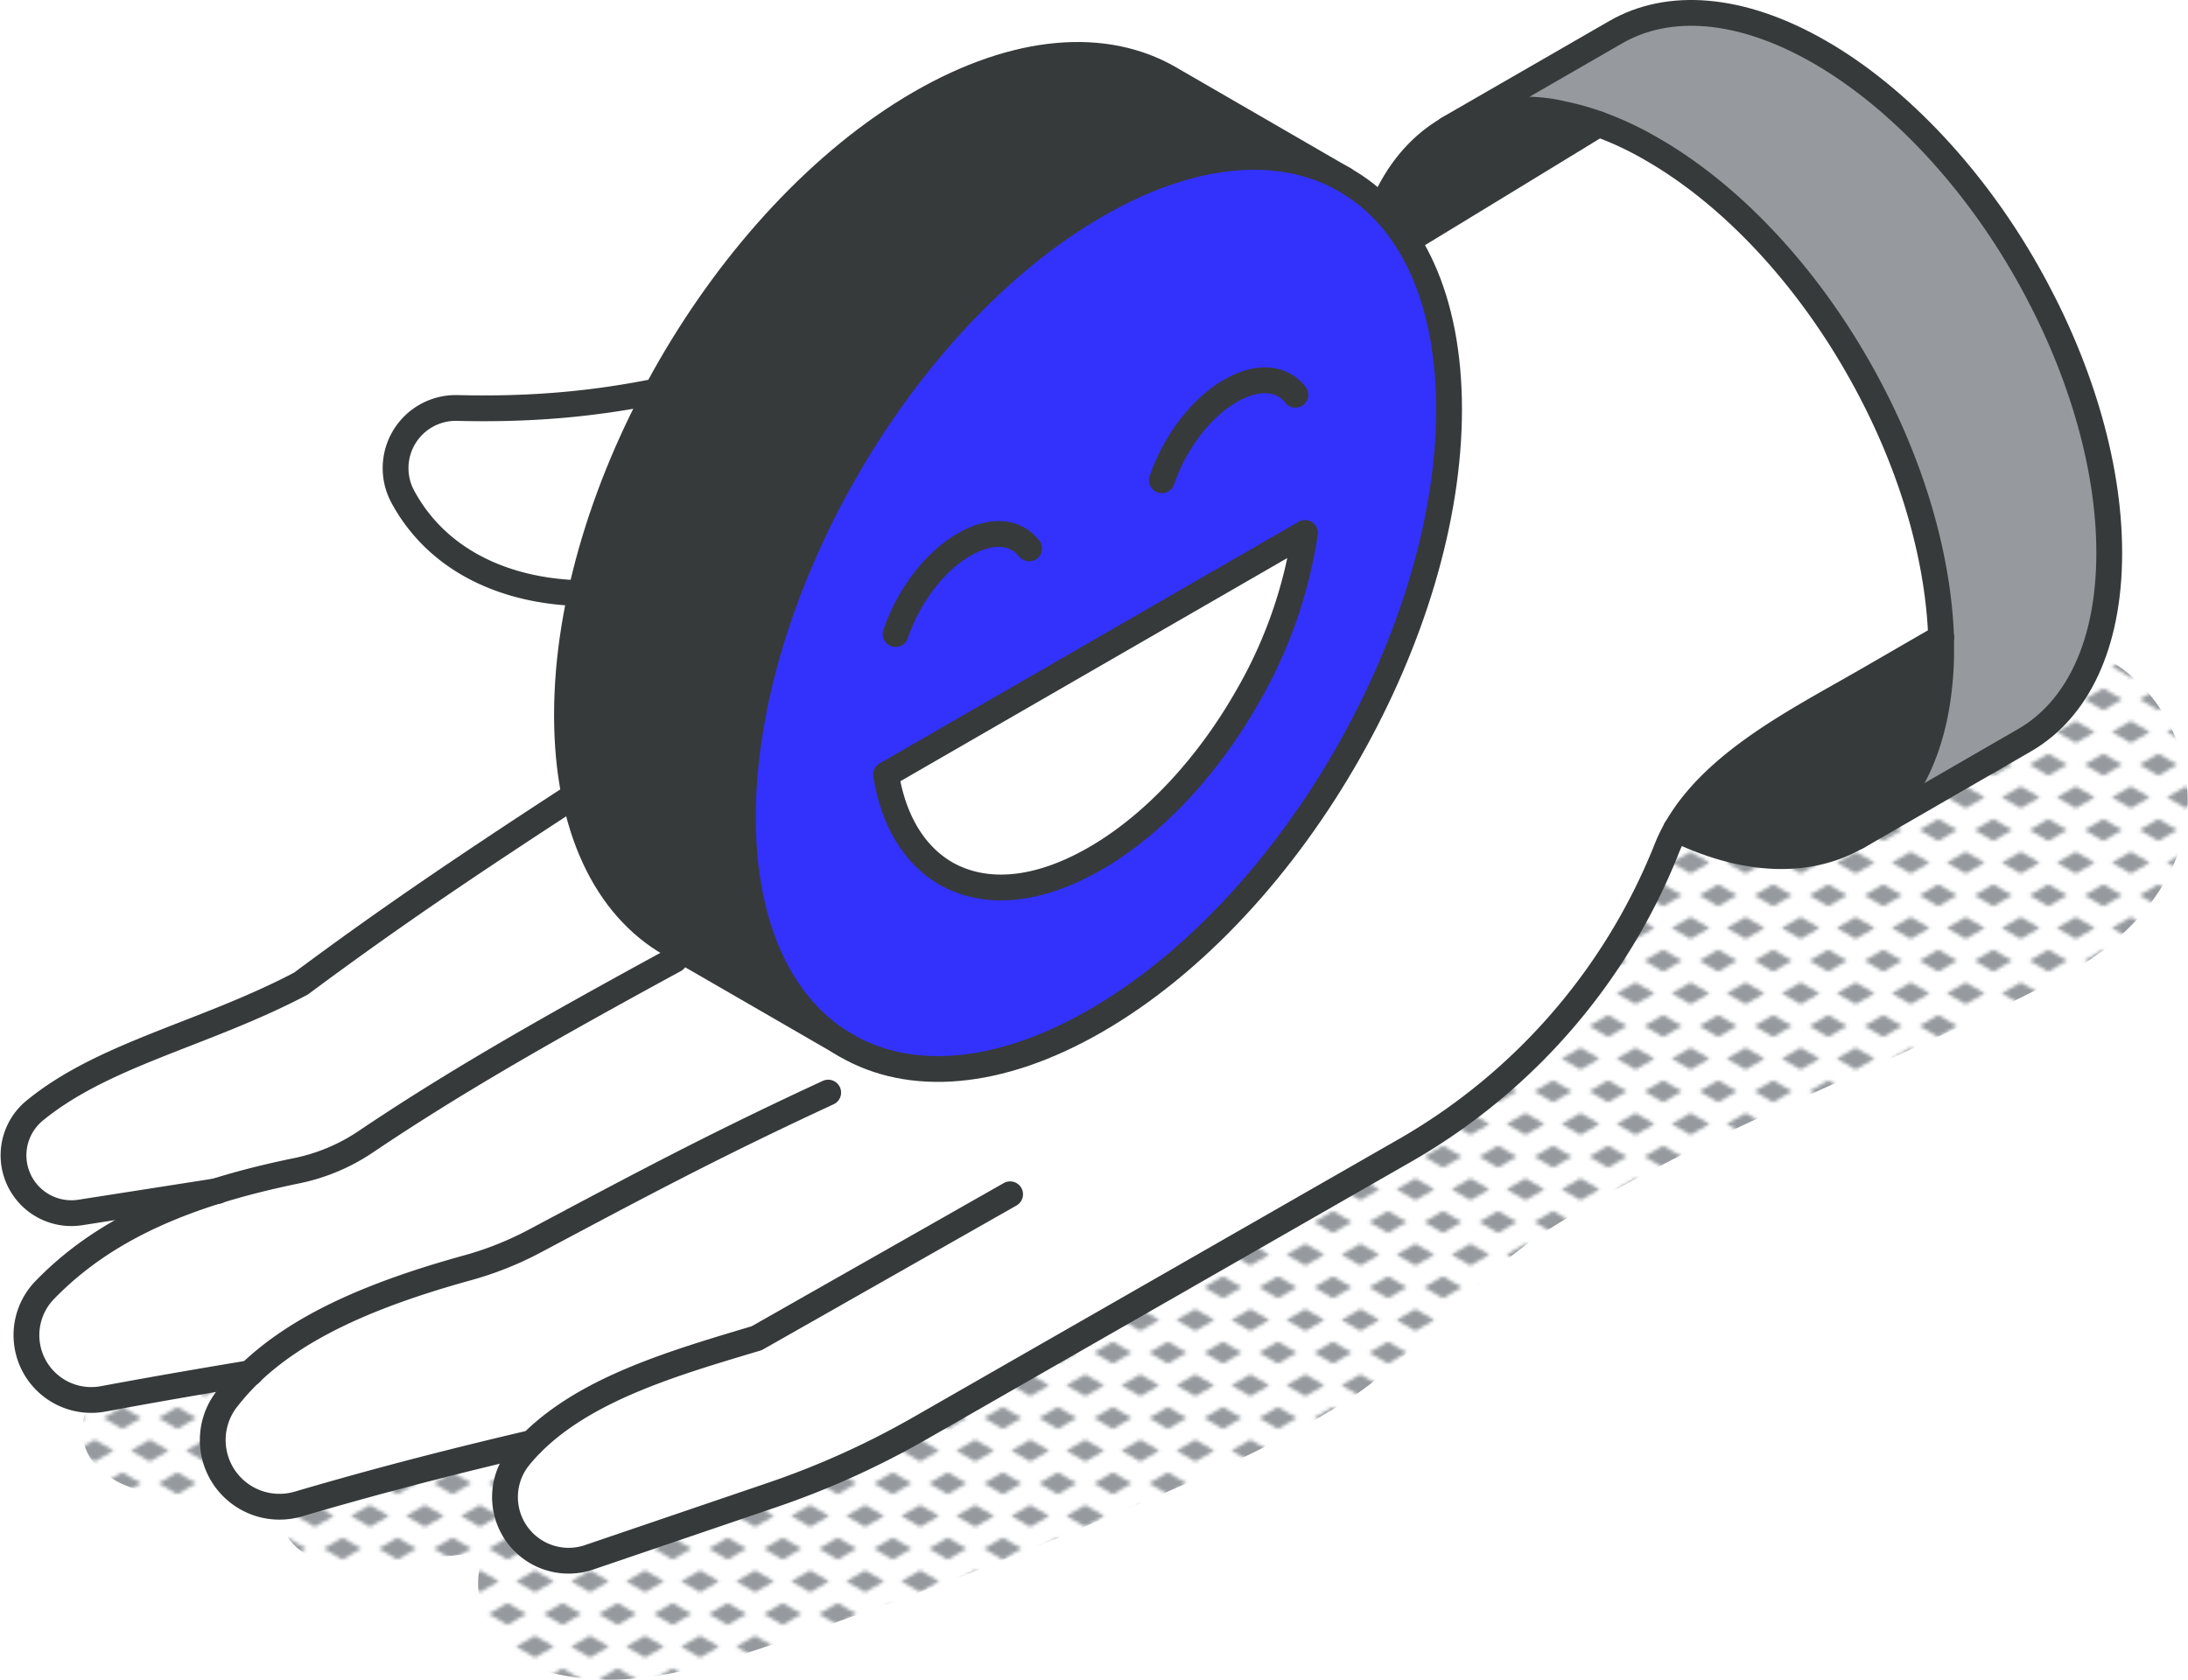 <svg xmlns="http://www.w3.org/2000/svg" xmlns:xlink="http://www.w3.org/1999/xlink" viewBox="0 0 254.47 195.45"><defs><style>.cls-1,.cls-6{fill:none;}.cls-2{fill:#969a9e;}.cls-3{fill:url(#New_Pattern_Swatch_3);}.cls-4{fill:#fff;}.cls-5{fill:#373a3a;}.cls-6{stroke:#373a3a;stroke-linecap:round;stroke-linejoin:round;stroke-width:3px;}.cls-7{fill:#3232FC;}</style><pattern id="New_Pattern_Swatch_3" data-name="New Pattern Swatch 3" width="16" height="19" patternTransform="translate(-2123.38 -47.85) scale(0.4)" patternUnits="userSpaceOnUse" viewBox="0 0 16 19"><rect class="cls-1" width="16" height="19"/><polygon class="cls-2" points="16 22.18 10.5 19 16 15.82 21.5 19 16 22.18"/><polygon class="cls-2" points="8 12.68 2.5 9.5 8 6.33 13.5 9.5 8 12.68"/><polygon class="cls-2" points="0 22.18 -5.5 19 0 15.82 5.5 19 0 22.18"/><polygon class="cls-2" points="16 3.18 10.5 0 16 -3.17 21.5 0 16 3.18"/><polygon class="cls-2" points="0 3.18 -5.5 0 0 -3.17 5.5 0 0 3.18"/></pattern></defs><g id="Layer_2" data-name="Layer 2"><g id="icons_design" data-name="icons design"><path class="cls-3" d="M227.39,77.48c-7.72,5.4-6.66,14.14-15.24,18a35.59,35.59,0,0,1-5.85,2c5.07-11-10-22.1-19.09-13a38.39,38.39,0,0,0-8.32,11.9c-4.11,5.73-8.19,11.57-10,18.15a9,9,0,0,0,1.28,7.9,80.38,80.38,0,0,0-16.33,13.36c-6.47,6.94-14.1,11.08-22.57,15.18-10.52,5.08-21.13,9.95-32,14.3q-8.79,3.54-17.72,6.73l-1.69.6c5.68-6-1.31-17.44-10.27-15.55a155.16,155.16,0,0,0-20.18,6.12,9.53,9.53,0,0,0-11.46-10c-4.79.89-9.5,2.21-14.23,3.39-4.49,1.12-9.46,1.77-12.65,5.39l.31.08a6.15,6.15,0,0,0,.92,9.45c4,3.09,9.9,2.44,14.7,2.1,1.79-.13,3.58-.3,5.37-.52-.79,4.08,1.61,8.67,6.92,8.65a121.39,121.39,0,0,0,17-1.21c-1.86,4.74.09,11.41,5.82,13.46,10.88,3.87,22.62-.92,32.93-4.48Q111,184,126.44,177.48c10.07-4.23,20.51-8.45,29.79-14.29,8.8-5.54,14.67-14.22,23.3-19.79,18.66-12,40.39-19.38,60-29.64,9.55-5,17.32-14.48,14.2-25.82C250.58,76.4,237.52,70.4,227.39,77.48Z"/><g id="hand"><path class="cls-4" d="M61.84,167.85a19.62,19.62,0,0,0-1.49,1.65,7.4,7.4,0,0,0,8.14,11.66l21.26-7.24a98.23,98.23,0,0,0,17.33-7.84l56.32-32.27a70.41,70.41,0,0,0,30.4-35,17.22,17.22,0,0,1,1.1-2.29c4.46-7.83,14.17-12.67,22-17.2l8.83-5.1c-.3-10.17-3.89-21.27-9.53-31.2-6.12-10.75-14.63-20.16-24.07-25.6a38.13,38.13,0,0,0-6.23-2.93s-25.2,15.4-27,16.44c-9.6,5.59-18.57,9.62-30.22,9.34-22.6-.55-30-.06-40.63,2.56C78,45.27,68.68,47.85,53.16,47.46a7,7,0,0,0-6.33,10.29C53,69.21,68.07,71.18,80.53,67c6.77-2.27,14.55-2,24.09-1.33a1.34,1.34,0,0,1,.63,2.46C60.91,95.93,48,104.77,35,114.42c-11.24,5.92-22.91,8.16-31,14.8a6.73,6.73,0,0,0,5.31,11.83l16-2.5c-8.58,2.67-15,6.34-20,11.47A7.54,7.54,0,0,0,12,162.69c5.74-1,11.15-2,17.13-3a28,28,0,0,0-2.71,3A7.76,7.76,0,0,0,34.7,175C44.63,172,53.32,169.82,61.84,167.85Z"/><path class="cls-5" d="M168.4,15c-4.9,2.84-8.3,8.27-9.46,15.85,1.79-1,27-16.44,27-16.44a29.37,29.37,0,0,0-4.06-1.15A18.8,18.8,0,0,0,168.4,15Z"/><path class="cls-2" d="M225.76,74.17c0,.48,0,1,0,1.43v.76c-.23,10.32-3.89,17.59-9.84,21L235.47,86.1c6.09-3.52,9.85-11,9.84-21.77,0-10.55-3.64-22.24-9.55-32.64C229.66,21,221.13,11.54,211.7,6.09S194,.23,187.92,3.74L168.39,15h0c3.71-2.16,8.33-2.81,13.47-1.74a29.37,29.37,0,0,1,4.06,1.15,38.13,38.13,0,0,1,6.23,2.93c9.44,5.44,18,14.85,24.07,25.6C221.87,52.9,225.39,64,225.76,74.17Z"/><path class="cls-5" d="M216.93,79.27c-7.86,4.53-17.61,9.35-22,17.2,8.2,4,15.57,4.07,21,.91,5.95-3.43,9.61-10.7,9.84-21V75.6c0-.47,0-.95,0-1.43Z"/><path class="cls-6" d="M225.76,74.17l-8.83,5.1c-7.86,4.53-17.57,9.37-22,17.2a17.22,17.22,0,0,0-1.1,2.29,70.41,70.41,0,0,1-30.4,35.05l-56.32,32.27a98.23,98.23,0,0,1-17.33,7.84l-21.26,7.24a7.4,7.4,0,0,1-8.14-11.66,21.32,21.32,0,0,1,1.49-1.65c6.39-6.38,16.7-9.35,26.14-12.18l29.47-16.74"/><path class="cls-6" d="M185.93,14.44s-25.2,15.4-27,16.44c-9.6,5.6-18.57,9.62-30.22,9.34-22.6-.55-30-.06-40.63,2.56C78,45.27,68.68,47.85,53.16,47.46a7,7,0,0,0-6.33,10.29C53,69.21,68.07,71.18,80.53,67c6.77-2.27,14.55-2,24.09-1.33a1.34,1.34,0,0,1,.63,2.46C60.91,95.93,48,104.77,35,114.42c-11.24,5.92-22.91,8.16-31,14.8a6.73,6.73,0,0,0,5.31,11.83l16-2.5"/><path class="cls-6" d="M61.84,167.85c-8.52,2-17.21,4.19-27.14,7.11a7.76,7.76,0,0,1-8.28-12.26,28,28,0,0,1,2.71-3c5.52-5.26,13.62-9,25.22-12.21a38.4,38.4,0,0,0,7.73-3.06c12.12-6.45,20.8-11.11,34.24-17.33"/><path class="cls-6" d="M29.13,159.73c-6,1-11.39,1.93-17.13,3A7.54,7.54,0,0,1,5.27,150c5-5.13,11.42-8.8,20-11.47,2.82-.88,5.88-1.65,9.19-2.33a22.39,22.39,0,0,0,8.09-3.39c10.64-7.17,21.69-13.41,35.91-21.16"/><path class="cls-6" d="M158.94,30.88c1.16-7.58,4.56-13,9.46-15.85a18.8,18.8,0,0,1,13.47-1.74,29.37,29.37,0,0,1,4.06,1.15,38.13,38.13,0,0,1,6.23,2.93c9.44,5.44,18,14.85,24.07,25.6,5.64,9.93,9.16,21,9.53,31.2,0,.48,0,1,0,1.43v.76c-.23,10.32-3.89,17.58-9.84,21-5.47,3.16-12.84,3.06-21-.91"/><path class="cls-6" d="M168.39,15,187.92,3.74C194,.23,202.41.72,211.7,6.09s18,14.86,24.06,25.6c5.91,10.4,9.56,22.09,9.55,32.64,0,10.72-3.75,18.25-9.84,21.77L215.94,97.38"/></g><g id="smile_laught_face_emotion" data-name="smile laught face emotion"><path class="cls-7" d="M168.49,47.55c0,12.88-4.43,27.09-11.64,39.82C149.4,100.52,139,112,127.41,118.7c-11.34,6.55-21.6,7.18-29,2.88s-12-13.5-12-26.59c0-26.2,18.41-58.07,41.1-71.16,11.32-6.54,21.55-7.17,29-2.93l.47.27C164.06,25.57,168.49,34.69,168.49,47.55ZM151.77,62,103.05,90.11c.88,5.46,3.34,9.36,6.89,11.41,4.47,2.58,10.64,2.21,17.47-1.72S140.62,88.86,145.11,81A54.09,54.09,0,0,0,151.77,62Z"/><path class="cls-5" d="M136,9.15,156.37,20.9c-7.4-4.24-17.63-3.61-28.95,2.93-22.69,13.09-41.08,45-41.1,71.16,0,13.09,4.61,22.29,12,26.59l-20.42-11.8c-7.43-4.28-12-13.49-12-26.58C65.91,57,84.31,25.14,107,12,118.36,5.49,128.59,4.87,136,9.15Z"/><path class="cls-4" d="M103.05,90.11,151.77,62a54.09,54.09,0,0,1-6.66,19c-4.49,7.91-10.76,14.84-17.7,18.85s-13,4.3-17.47,1.72C106.39,99.47,103.93,95.57,103.05,90.11Z"/><path class="cls-6" d="M156.45,20.94h0l0,0c-7.4-4.24-17.63-3.61-28.95,2.93-22.69,13.09-41.08,45-41.1,71.16,0,13.09,4.6,22.29,12,26.59s17.71,3.67,29.05-2.88c11.55-6.66,22-18.18,29.44-31.33,7.21-12.73,11.65-26.94,11.64-39.82s-4.43-22-11.65-26.38"/><path class="cls-6" d="M77.94,109.78c-7.43-4.28-12-13.49-12-26.58C65.91,57,84.31,25.14,107,12c11.35-6.55,21.58-7.17,29-2.89L156.37,20.9"/><path class="cls-6" d="M103.05,90.11,151.77,62a54.09,54.09,0,0,1-6.66,19c-4.49,7.91-10.76,14.84-17.7,18.85s-13,4.3-17.47,1.72C106.39,99.47,103.93,95.57,103.05,90.11Z"/><path class="cls-6" d="M119.69,63.8c-1.57-2-4.37-2.3-7.53-.47-3.53,2-6.57,6.16-8,10.43"/><path class="cls-6" d="M150.66,45.92c-1.57-2-4.35-2.3-7.53-.47-3.52,2-6.57,6.16-8,10.42"/><line class="cls-6" x1="77.94" y1="109.78" x2="98.36" y2="121.58"/></g></g></g></svg>